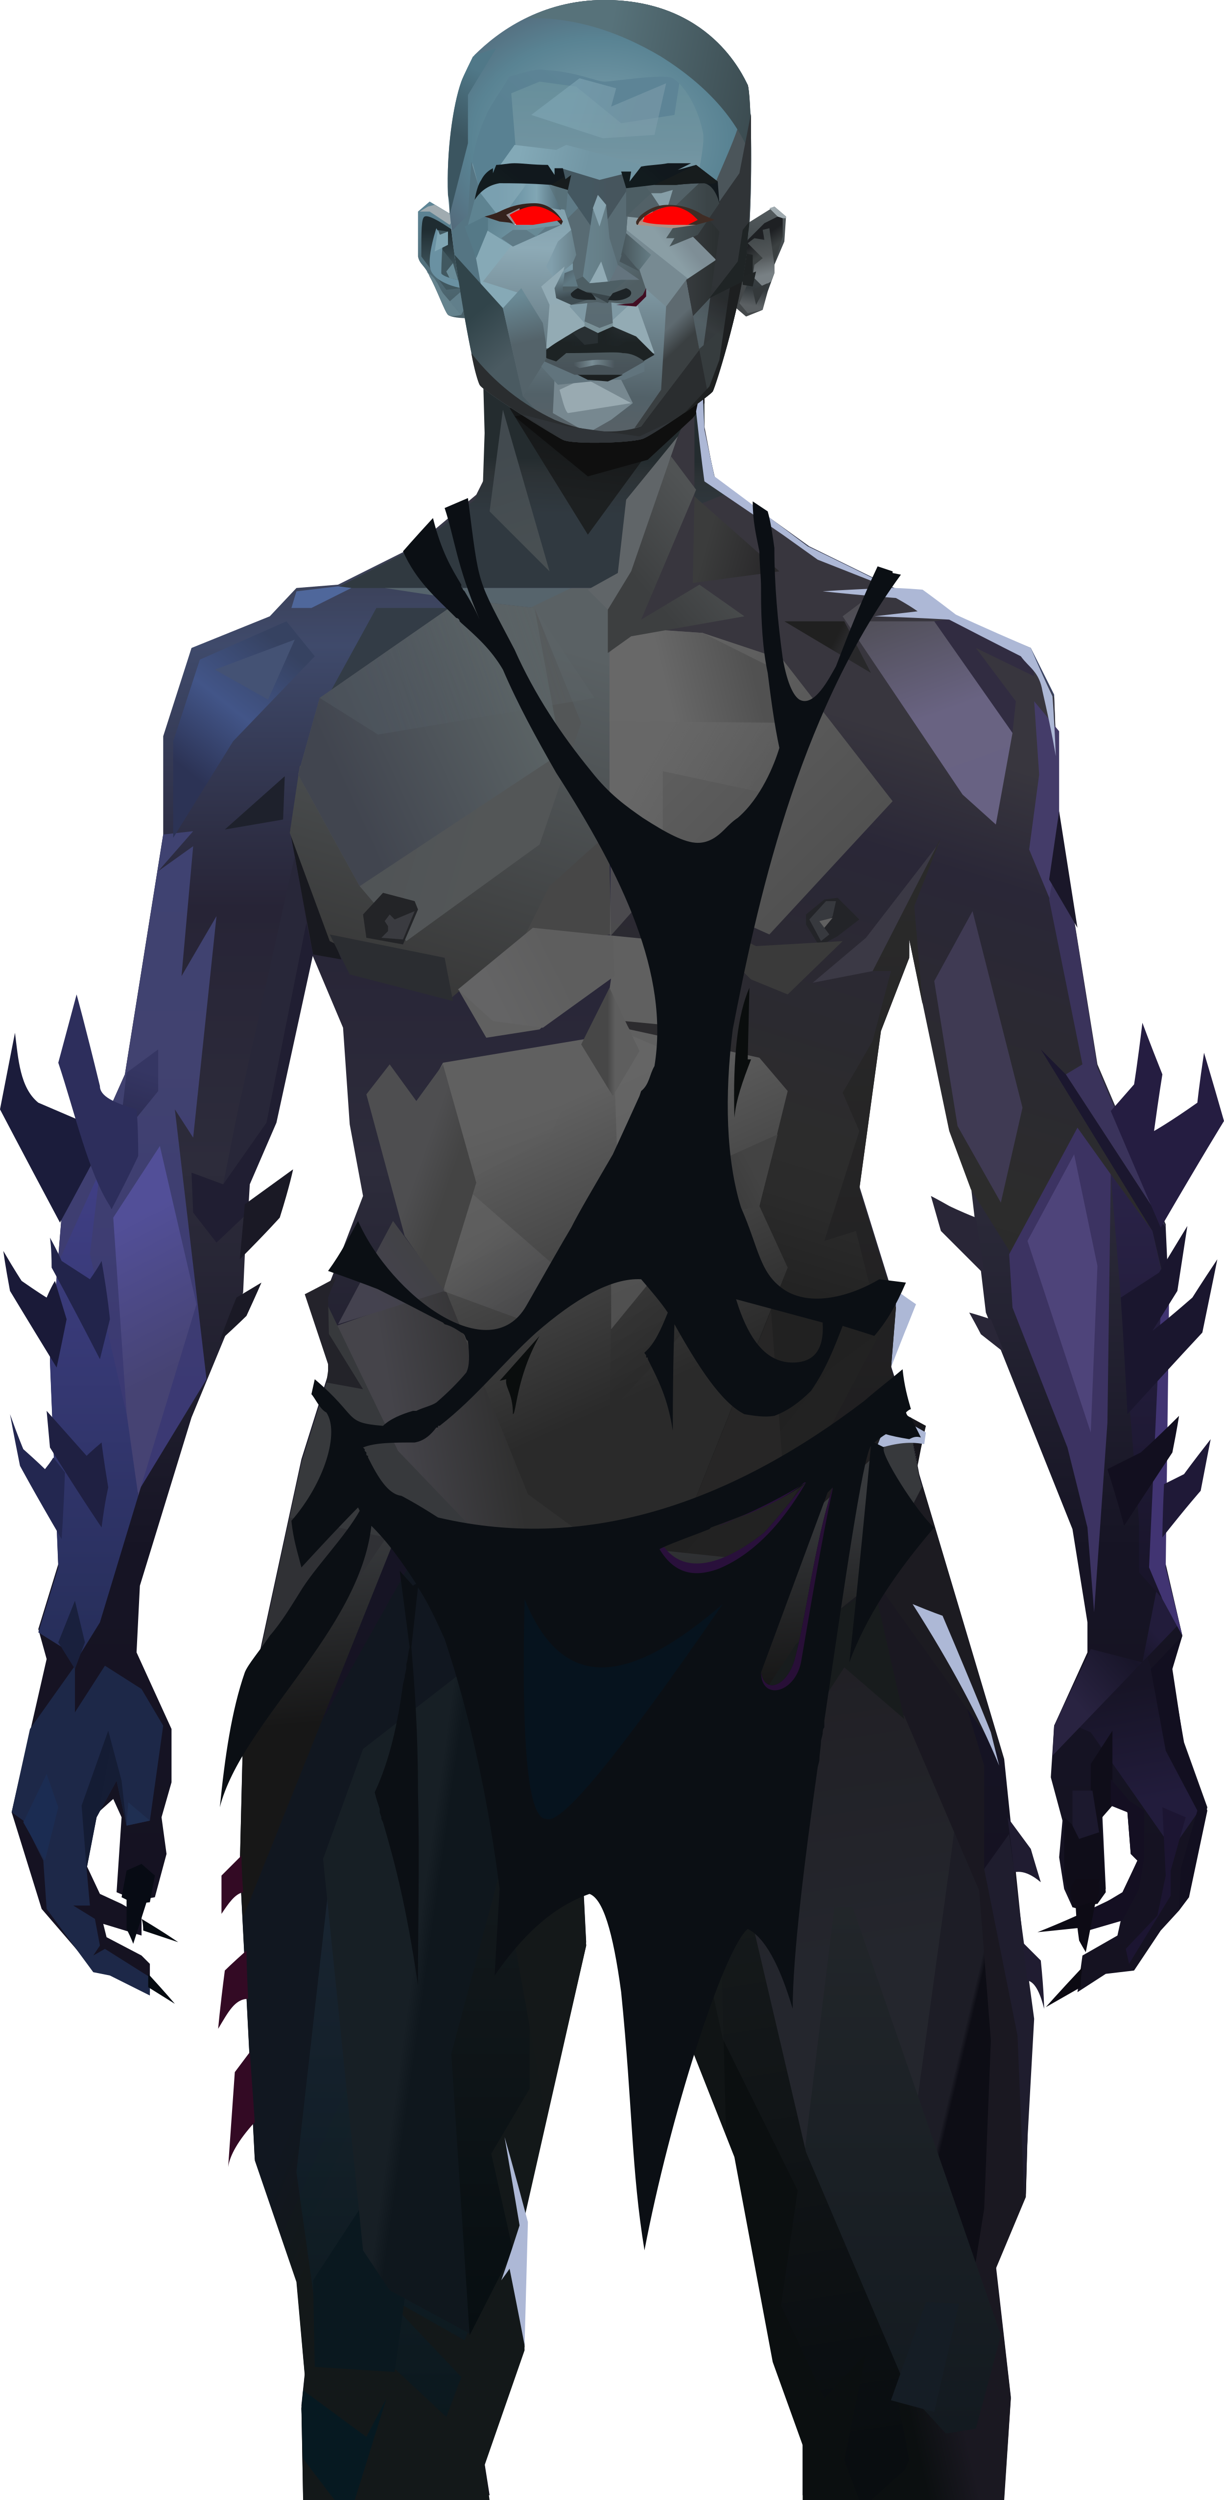 <?xml version="1.0" encoding="UTF-8" standalone="no"?>
<svg
   width="735"
   height="1501"
   viewBox="0 0 735 1501"
   version="1.1"
   id="svg784"
   sodipodi:docname="cb-layer-0203.svg"
   xmlns:inkscape="http://www.inkscape.org/namespaces/inkscape"
   xmlns:sodipodi="http://sodipodi.sourceforge.net/DTD/sodipodi-0.dtd"
   xmlns="http://www.w3.org/2000/svg"
   xmlns:svg="http://www.w3.org/2000/svg">
  <sodipodi:namedview
     id="namedview786"
     pagecolor="#ffffff"
     bordercolor="#666666"
     borderopacity="1.0"
     inkscape:pageshadow="2"
     inkscape:pageopacity="0.0"
     inkscape:pagecheckerboard="0" />
  <defs
     id="defs471">
    <linearGradient
       x1="480.081"
       y1="57.61"
       x2="480.081"
       y2="960.162"
       id="id-38130"
       gradientTransform="scale(0.748,1.337)"
       gradientUnits="userSpaceOnUse">
      <stop
         stop-color="#37353F"
         offset="0%"
         id="stop2" />
      <stop
         stop-color="#3F4A6B"
         offset="8%"
         id="stop4" />
      <stop
         stop-color="#272436"
         offset="21%"
         id="stop6" />
      <stop
         stop-color="#2D2C3B"
         offset="34%"
         id="stop8" />
      <stop
         stop-color="#161424"
         offset="53%"
         id="stop10" />
      <stop
         stop-color="#130F1E"
         offset="100%"
         id="stop12" />
    </linearGradient>
    <linearGradient
       x1="146.546"
       y1="121.894"
       x2="146.546"
       y2="310.597"
       id="id-38131"
       gradientTransform="scale(0.498,2.007)"
       gradientUnits="userSpaceOnUse">
      <stop
         stop-color="#3E4271"
         offset="0%"
         id="stop15" />
      <stop
         stop-color="#414270"
         offset="47%"
         id="stop17" />
      <stop
         stop-color="#3B3973"
         offset="100%"
         id="stop19" />
    </linearGradient>
    <linearGradient
       x1="831.489"
       y1="607.829"
       x2="794.217"
       y2="630.193"
       id="id-38132"
       gradientTransform="scale(0.617,1.621)"
       gradientUnits="userSpaceOnUse">
      <stop
         stop-color="#1A1821"
         offset="0%"
         id="stop22" />
      <stop
         stop-color="#0B0F10"
         offset="100%"
         id="stop24" />
    </linearGradient>
    <linearGradient
       x1="383.742"
       y1="548.404"
       x2="418.355"
       y2="589.94"
       id="id-38133"
       gradientTransform="scale(0.601,1.664)"
       gradientUnits="userSpaceOnUse">
      <stop
         stop-color="#111720"
         offset="0%"
         id="stop27" />
      <stop
         stop-color="#131819"
         offset="100%"
         id="stop29" />
    </linearGradient>
    <linearGradient
       x1="796.346"
       y1="152.777"
       x2="762.305"
       y2="395.927"
       id="id-38134"
       gradientTransform="scale(0.674,1.483)"
       gradientUnits="userSpaceOnUse">
      <stop
         stop-color="#38363E"
         offset="0%"
         id="stop32" />
      <stop
         stop-color="#2A2737"
         offset="20%"
         id="stop34" />
      <stop
         stop-color="#2C2C2C"
         offset="71%"
         id="stop36" />
      <stop
         stop-color="#2B2B2B"
         offset="81%"
         id="stop38" />
      <stop
         stop-color="#212121"
         offset="100%"
         id="stop40" />
    </linearGradient>
    <linearGradient
       x1="93.995"
       y1="488.529"
       x2="99.202"
       y2="491.37"
       id="id-38135"
       gradientTransform="scale(0.57,1.753)"
       gradientUnits="userSpaceOnUse">
      <stop
         stop-color="#141C34"
         offset="0%"
         id="stop43" />
      <stop
         stop-color="#151D35"
         offset="100%"
         id="stop45" />
    </linearGradient>
    <linearGradient
       x1="452.693"
       y1="337.649"
       x2="489.983"
       y2="478.203"
       id="id-38136"
       gradientTransform="scale(0.767,1.304)"
       gradientUnits="userSpaceOnUse">
      <stop
         stop-color="#606060"
         offset="0%"
         id="stop48" />
      <stop
         stop-color="#2A2A2A"
         offset="100%"
         id="stop50" />
    </linearGradient>
    <linearGradient
       x1="234.209"
       y1="81.551"
       x2="232.447"
       y2="125.582"
       id="id-38137"
       gradientTransform="scale(1.334,0.749)"
       gradientUnits="userSpaceOnUse">
      <stop
         stop-color="#242C2F"
         offset="0%"
         id="stop53" />
      <stop
         stop-color="#2C3235"
         offset="27%"
         id="stop55" />
      <stop
         stop-color="#303940"
         offset="100%"
         id="stop57" />
    </linearGradient>
    <linearGradient
       x1="186.184"
       y1="132.773"
       x2="146.239"
       y2="209.51"
       id="id-38138"
       gradientTransform="scale(0.809,1.237)"
       gradientUnits="userSpaceOnUse">
      <stop
         stop-color="#364261"
         offset="0%"
         id="stop60" />
      <stop
         stop-color="#425588"
         offset="51%"
         id="stop62" />
      <stop
         stop-color="#2C3355"
         offset="100%"
         id="stop64" />
    </linearGradient>
    <linearGradient
       x1="304.684"
       y1="49.517"
       x2="295.839"
       y2="102.591"
       id="id-38139"
       gradientTransform="scale(1.17,0.855)"
       gradientUnits="userSpaceOnUse">
      <stop
         stop-color="#151718"
         offset="0%"
         id="stop67" />
      <stop
         stop-color="#1D2021"
         offset="100%"
         id="stop69" />
    </linearGradient>
    <linearGradient
       x1="498.877"
       y1="32.495"
       x2="503.605"
       y2="72.088"
       id="id-38140"
       gradientTransform="scale(0.609,1.641)"
       gradientUnits="userSpaceOnUse">
      <stop
         stop-color="#424A4F"
         offset="0%"
         id="stop72" />
      <stop
         stop-color="#484F52"
         offset="100%"
         id="stop74" />
    </linearGradient>
    <linearGradient
       x1="453.72"
       y1="129.24"
       x2="415.24"
       y2="118.32"
       id="id-38141"
       gradientUnits="userSpaceOnUse">
      <stop
         stop-color="#29282A"
         offset="0%"
         id="stop77" />
      <stop
         stop-color="#3B3C3C"
         offset="100%"
         id="stop79" />
    </linearGradient>
    <linearGradient
       x1="344.032"
       y1="146.506"
       x2="298.3"
       y2="340.322"
       id="id-38142"
       gradientTransform="scale(0.882,1.134)"
       gradientUnits="userSpaceOnUse">
      <stop
         stop-color="#5A6164"
         offset="0%"
         id="stop82" />
      <stop
         stop-color="#383838"
         offset="100%"
         id="stop84" />
    </linearGradient>
    <linearGradient
       x1="384.758"
       y1="224.398"
       x2="380.743"
       y2="223.194"
       id="id-38143"
       gradientTransform="scale(1.295,0.772)"
       gradientUnits="userSpaceOnUse">
      <stop
         stop-color="#28282A"
         offset="0%"
         id="stop87" />
      <stop
         stop-color="#202020"
         offset="100%"
         id="stop89" />
    </linearGradient>
    <linearGradient
       x1="239.282"
       y1="226.294"
       x2="315.821"
       y2="252.43"
       id="id-38144"
       gradientTransform="scale(0.911,1.098)"
       gradientUnits="userSpaceOnUse">
      <stop
         stop-color="#4F5356"
         offset="0%"
         id="stop92" />
      <stop
         stop-color="#535657"
         offset="100%"
         id="stop94" />
    </linearGradient>
    <linearGradient
       x1="222.32"
       y1="276.759"
       x2="331.122"
       y2="222.358"
       id="id-38145"
       gradientTransform="scale(0.958,1.043)"
       gradientUnits="userSpaceOnUse">
      <stop
         stop-color="#41454F"
         offset="0%"
         id="stop97" />
      <stop
         stop-color="#5A6264"
         offset="100%"
         id="stop99" />
    </linearGradient>
    <linearGradient
       x1="149.273"
       y1="273.118"
       x2="227.886"
       y2="260.401"
       id="id-38146"
       gradientTransform="scale(1.427,0.701)"
       gradientUnits="userSpaceOnUse">
      <stop
         stop-color="#545E68"
         offset="0%"
         id="stop102" />
      <stop
         stop-color="#586269"
         offset="53%"
         stop-opacity="0.520"
         id="stop104" />
      <stop
         stop-color="#5C6366"
         offset="100%"
         id="stop106" />
    </linearGradient>
    <linearGradient
       x1="404.652"
       y1="197.856"
       x2="505.736"
       y2="309.581"
       id="id-38147"
       gradientTransform="scale(0.959,1.043)"
       gradientUnits="userSpaceOnUse">
      <stop
         stop-color="#616161"
         offset="0%"
         id="stop109" />
      <stop
         stop-color="#505050"
         offset="100%"
         id="stop111" />
    </linearGradient>
    <linearGradient
       x1="401.762"
       y1="218.143"
       x2="473.564"
       y2="262.022"
       id="id-38148"
       gradientTransform="scale(0.978,1.023)"
       gradientUnits="userSpaceOnUse">
      <stop
         stop-color="#676767"
         offset="0%"
         id="stop114" />
      <stop
         stop-color="#656565"
         offset="100%"
         stop-opacity="0"
         id="stop116" />
    </linearGradient>
    <linearGradient
       x1="278.246"
       y1="274.447"
       x2="316.769"
       y2="269.631"
       id="id-38149"
       gradientTransform="scale(1.408,0.71)"
       gradientUnits="userSpaceOnUse">
      <stop
         stop-color="#686868"
         offset="0%"
         id="stop119" />
      <stop
         stop-color="#515151"
         offset="100%"
         id="stop121" />
    </linearGradient>
    <linearGradient
       x1="500.278"
       y1="76.576"
       x2="462.899"
       y2="122.808"
       id="id-38150"
       gradientTransform="scale(0.834,1.2)"
       gradientUnits="userSpaceOnUse">
      <stop
         stop-color="#505354"
         offset="0%"
         id="stop124" />
      <stop
         stop-color="#3D3F40"
         offset="100%"
         id="stop126" />
    </linearGradient>
    <linearGradient
       x1="670.548"
       y1="237.322"
       x2="639.147"
       y2="116.55"
       id="id-38151"
       gradientTransform="scale(0.845,1.184)"
       gradientUnits="userSpaceOnUse">
      <stop
         stop-color="#686283"
         offset="0%"
         id="stop129" />
      <stop
         stop-color="#696382"
         offset="46%"
         id="stop131" />
      <stop
         stop-color="#4D4C52"
         offset="100%"
         id="stop133" />
    </linearGradient>
    <linearGradient
       x1="857.421"
       y1="629.801"
       x2="863.791"
       y2="686.217"
       id="id-38152"
       gradientTransform="scale(0.791,1.264)"
       gradientUnits="userSpaceOnUse">
      <stop
         stop-color="#171426"
         offset="0%"
         id="stop136" />
      <stop
         stop-color="#221C3C"
         offset="100%"
         id="stop138" />
    </linearGradient>
    <linearGradient
       x1="753.359"
       y1="699.303"
       x2="792.718"
       y2="650.323"
       id="id-38153"
       gradientTransform="scale(0.857,1.166)"
       gradientUnits="userSpaceOnUse">
      <stop
         stop-color="#292341"
         offset="0%"
         id="stop141" />
      <stop
         stop-color="#181529"
         offset="67%"
         id="stop143" />
      <stop
         stop-color="#221C3B"
         offset="100%"
         id="stop145" />
    </linearGradient>
    <linearGradient
       x1="1887.893"
       y1="175.943"
       x2="1887.893"
       y2="268.035"
       id="id-38154"
       gradientTransform="scale(0.358,2.791)"
       gradientUnits="userSpaceOnUse">
      <stop
         stop-color="#2A2348"
         offset="0%"
         id="stop148" />
      <stop
         stop-color="#181429"
         offset="100%"
         id="stop150" />
    </linearGradient>
    <linearGradient
       x1="297.769"
       y1="657.826"
       x2="231.202"
       y2="668.921"
       id="id-38155"
       gradientTransform="scale(1.01,0.991)"
       gradientUnits="userSpaceOnUse">
      <stop
         stop-color="#303030"
         offset="0%"
         id="stop153" />
      <stop
         stop-color="#45444A"
         offset="100%"
         id="stop155" />
    </linearGradient>
    <linearGradient
       x1="525.762"
       y1="384.91"
       x2="546.726"
       y2="432.307"
       id="id-38156"
       gradientTransform="scale(0.735,1.36)"
       gradientUnits="userSpaceOnUse">
      <stop
         stop-color="#393939"
         offset="0%"
         id="stop158" />
      <stop
         stop-color="#2A2A2A"
         offset="100%"
         id="stop160" />
    </linearGradient>
    <linearGradient
       x1="228.384"
       y1="472.879"
       x2="263.681"
       y2="461.614"
       id="id-38157"
       gradientTransform="scale(1.252,0.799)"
       gradientUnits="userSpaceOnUse">
      <stop
         stop-color="#646465"
         offset="0%"
         id="stop163" />
      <stop
         stop-color="#5E5E5E"
         offset="100%"
         id="stop165" />
    </linearGradient>
    <linearGradient
       x1="298.468"
       y1="499.195"
       x2="323.965"
       y2="539.565"
       id="id-38158"
       gradientTransform="scale(0.932,1.073)"
       gradientUnits="userSpaceOnUse">
      <stop
         stop-color="#616161"
         offset="0%"
         id="stop168" />
      <stop
         stop-color="#4B4B4D"
         offset="100%"
         id="stop170" />
    </linearGradient>
    <linearGradient
       x1="344.067"
       y1="588.363"
       x2="387.621"
       y2="571.187"
       id="id-38159"
       gradientTransform="scale(1.157,0.864)"
       gradientUnits="userSpaceOnUse">
      <stop
         stop-color="#323232"
         offset="0%"
         id="stop173" />
      <stop
         stop-color="#434343"
         offset="100%"
         id="stop175" />
    </linearGradient>
    <linearGradient
       x1="239.462"
       y1="570.098"
       x2="247.463"
       y2="585.528"
       id="id-38160"
       gradientTransform="scale(1.242,0.805)"
       gradientUnits="userSpaceOnUse">
      <stop
         stop-color="#606060"
         offset="0%"
         id="stop178" />
      <stop
         stop-color="#5D5D5D"
         offset="100%"
         id="stop180" />
    </linearGradient>
    <linearGradient
       x1="343.654"
       y1="348.176"
       x2="364.497"
       y2="363.335"
       id="id-38161"
       gradientTransform="scale(0.697,1.435)"
       gradientUnits="userSpaceOnUse">
      <stop
         stop-color="#4E4E50"
         offset="0%"
         id="stop183" />
      <stop
         stop-color="#444444"
         offset="100%"
         id="stop185" />
    </linearGradient>
    <linearGradient
       x1="110.119"
       y1="297.567"
       x2="104.944"
       y2="332.07"
       id="id-38162"
       gradientTransform="scale(0.696,1.438)"
       gradientUnits="userSpaceOnUse">
      <stop
         stop-color="#353663"
         offset="0%"
         id="stop188" />
      <stop
         stop-color="#28284C"
         offset="100%"
         id="stop190" />
    </linearGradient>
    <linearGradient
       x1="171.124"
       y1="249.733"
       x2="177.272"
       y2="299.943"
       id="id-38163"
       gradientTransform="scale(0.488,2.049)"
       gradientUnits="userSpaceOnUse">
      <stop
         stop-color="#524F98"
         offset="0%"
         id="stop193" />
      <stop
         stop-color="#464373"
         offset="100%"
         id="stop195" />
    </linearGradient>
    <linearGradient
       x1="101.478"
       y1="221.663"
       x2="101.478"
       y2="354.026"
       id="id-38164"
       gradientTransform="scale(0.453,2.206)"
       gradientUnits="userSpaceOnUse">
      <stop
         stop-color="#403F85"
         offset="0%"
         id="stop198" />
      <stop
         stop-color="#262E59"
         offset="100%"
         id="stop200" />
    </linearGradient>
    <linearGradient
       x1="487.531"
       y1="301.958"
       x2="493.732"
       y2="301.958"
       id="id-38165"
       gradientTransform="scale(0.734,1.363)"
       gradientUnits="userSpaceOnUse">
      <stop
         stop-color="#474747"
         offset="0%"
         id="stop203" />
      <stop
         stop-color="#5E5E5E"
         offset="100%"
         id="stop205" />
    </linearGradient>
    <linearGradient
       x1="213.701"
       y1="573.919"
       x2="241.417"
       y2="553.761"
       id="id-38166"
       gradientTransform="scale(1.016,0.984)"
       gradientUnits="userSpaceOnUse">
      <stop
         stop-color="#44424F"
         offset="0%"
         id="stop208" />
      <stop
         stop-color="#424246"
         offset="100%"
         id="stop210" />
    </linearGradient>
    <linearGradient
       x1="387.869"
       y1="531.979"
       x2="387.869"
       y2="720.765"
       id="id-38167"
       gradientTransform="scale(0.583,1.716)"
       gradientUnits="userSpaceOnUse">
      <stop
         stop-color="#1C2936"
         offset="0%"
         id="stop213" />
      <stop
         stop-color="#09181F"
         offset="100%"
         id="stop215" />
    </linearGradient>
    <linearGradient
       x1="450.607"
       y1="519.648"
       x2="463.243"
       y2="525.966"
       id="id-38168"
       gradientTransform="scale(0.532,1.88)"
       gradientUnits="userSpaceOnUse">
      <stop
         stop-color="#171F25"
         offset="0%"
         id="stop218" />
      <stop
         stop-color="#0F171D"
         offset="100%"
         id="stop220" />
    </linearGradient>
    <linearGradient
       x1="707.964"
       y1="366.703"
       x2="707.964"
       y2="482.44"
       id="id-38169"
       gradientTransform="scale(0.406,2.462)"
       gradientUnits="userSpaceOnUse">
      <stop
         stop-color="#13191C"
         offset="0%"
         id="stop223" />
      <stop
         stop-color="#070E11"
         offset="100%"
         id="stop225" />
    </linearGradient>
    <linearGradient
       x1="803.455"
       y1="487.181"
       x2="810.037"
       y2="596.89"
       id="id-38170"
       gradientTransform="scale(0.62,1.613)"
       gradientUnits="userSpaceOnUse">
      <stop
         stop-color="#212025"
         offset="0%"
         id="stop228" />
      <stop
         stop-color="#24262D"
         offset="100%"
         id="stop230" />
    </linearGradient>
    <linearGradient
       x1="1417.57"
       y1="412.163"
       x2="1419.774"
       y2="415.469"
       id="id-38171"
       gradientTransform="scale(0.399,2.505)"
       gradientUnits="userSpaceOnUse">
      <stop
         stop-color="#1D1D26"
         offset="0%"
         id="stop233" />
      <stop
         stop-color="#0D0D15"
         offset="100%"
         id="stop235" />
    </linearGradient>
    <linearGradient
       x1="857.809"
       y1="578.477"
       x2="857.809"
       y2="774.824"
       id="id-38172"
       gradientTransform="scale(0.621,1.609)"
       gradientUnits="userSpaceOnUse">
      <stop
         stop-color="#22262A"
         offset="0%"
         id="stop238" />
      <stop
         stop-color="#131A20"
         offset="100%"
         id="stop240" />
    </linearGradient>
    <linearGradient
       x1="920.834"
       y1="430.45"
       x2="929.173"
       y2="641.708"
       id="id-38173"
       gradientTransform="scale(0.507,1.971)"
       gradientUnits="userSpaceOnUse">
      <stop
         stop-color="#181C1D"
         offset="0%"
         id="stop243" />
      <stop
         stop-color="#090D10"
         offset="100%"
         id="stop245" />
    </linearGradient>
    <linearGradient
       x1="1005.845"
       y1="144.666"
       x2="1005.845"
       y2="360.238"
       id="id-38174"
       gradientTransform="scale(0.501,1.998)"
       gradientUnits="userSpaceOnUse">
      <stop
         stop-color="#2B2B2B"
         offset="0%"
         id="stop248" />
      <stop
         stop-color="#1D1C1E"
         offset="100%"
         id="stop250" />
    </linearGradient>
    <linearGradient
       x1="259.347"
       y1="782.243"
       x2="271.727"
       y2="901.914"
       id="id-38175"
       gradientTransform="scale(1.112,0.899)"
       gradientUnits="userSpaceOnUse">
      <stop
         stop-color="#37393C"
         offset="0%"
         id="stop253" />
      <stop
         stop-color="#171717"
         offset="100%"
         id="stop255" />
    </linearGradient>
    <linearGradient
       x1="301.206"
       y1="4.318"
       x2="298.492"
       y2="43.218"
       id="id-38176"
       gradientTransform="scale(0.685,1.459)"
       gradientUnits="userSpaceOnUse">
      <stop
         stop-color="#51585B"
         offset="0%"
         id="stop258" />
      <stop
         stop-color="#343A3D"
         offset="82%"
         id="stop260" />
      <stop
         stop-color="#5B6063"
         offset="100%"
         id="stop262" />
    </linearGradient>
    <linearGradient
       x1="249.807"
       y1="24.987"
       x2="246.379"
       y2="17.845"
       id="id-38177"
       gradientTransform="scale(0.84,1.19)"
       gradientUnits="userSpaceOnUse">
      <stop
         stop-color="#3B4041"
         offset="0%"
         id="stop265" />
      <stop
         stop-color="#1E2023"
         offset="100%"
         id="stop267" />
    </linearGradient>
    <linearGradient
       x1="304.678"
       y1="13.894"
       x2="306.335"
       y2="29.986"
       id="id-38178"
       gradientTransform="scale(0.676,1.479)"
       gradientUnits="userSpaceOnUse">
      <stop
         stop-color="#42484A"
         offset="0%"
         id="stop270" />
      <stop
         stop-color="#53585A"
         offset="52%"
         id="stop272" />
      <stop
         stop-color="#788084"
         offset="100%"
         id="stop274" />
    </linearGradient>
    <linearGradient
       x1="22.528"
       y1="0"
       x2="24.33"
       y2="39.649"
       id="id-38179"
       gradientTransform="scale(0.644,1.554)"
       gradientUnits="userSpaceOnUse">
      <stop
         stop-color="#5E8697"
         offset="0%"
         id="stop277" />
      <stop
         stop-color="#4A616A"
         offset="100%"
         id="stop279" />
    </linearGradient>
    <linearGradient
       x1="14.437"
       y1="30.919"
       x2="14.437"
       y2="12.356"
       id="id-38180"
       gradientTransform="scale(0.737,1.357)"
       gradientUnits="userSpaceOnUse">
      <stop
         stop-color="#415860"
         offset="0%"
         id="stop282" />
      <stop
         stop-color="#1F2C31"
         offset="100%"
         id="stop284" />
    </linearGradient>
    <linearGradient
       x1="109.803"
       y1="4.4"
       x2="105.403"
       y2="211.179"
       id="id-38181"
       gradientTransform="scale(0.828,1.208)"
       gradientUnits="userSpaceOnUse">
      <stop
         stop-color="#11191B"
         offset="0%"
         id="stop287" />
      <stop
         stop-color="#638D99"
         offset="11%"
         id="stop289" />
      <stop
         stop-color="#7093A0"
         offset="33%"
         id="stop291" />
      <stop
         stop-color="#8DAAB6"
         offset="58%"
         id="stop293" />
      <stop
         stop-color="#526168"
         offset="93%"
         id="stop295" />
      <stop
         stop-color="#576167"
         offset="100%"
         id="stop297" />
    </linearGradient>
    <linearGradient
       x1="72.355"
       y1="81.438"
       x2="40.303"
       y2="103.474"
       id="id-38182"
       gradientTransform="scale(1.268,0.789)"
       gradientUnits="userSpaceOnUse">
      <stop
         stop-color="#5D8496"
         offset="0%"
         id="stop300" />
      <stop
         stop-color="#598192"
         offset="100%"
         id="stop302" />
    </linearGradient>
    <linearGradient
       x1="21.763"
       y1="188.144"
       x2="44.383"
       y2="189.619"
       id="id-38183"
       gradientTransform="scale(1.891,0.529)"
       gradientUnits="userSpaceOnUse">
      <stop
         stop-color="#83A9B7"
         offset="0%"
         id="stop305" />
      <stop
         stop-color="#7296A4"
         offset="100%"
         id="stop307" />
    </linearGradient>
    <linearGradient
       x1="74.373"
       y1="99.66"
       x2="47.913"
       y2="95.88"
       id="id-38184"
       gradientTransform="scale(1.5,0.667)"
       gradientUnits="userSpaceOnUse">
      <stop
         stop-color="#809FAC"
         offset="0%"
         id="stop310" />
      <stop
         stop-color="#81A9B8"
         offset="100%"
         id="stop312" />
    </linearGradient>
    <radialGradient
       cx="81.113"
       cy="95.037"
       r="104.702"
       id="id-38185"
       fx="81.113"
       fy="95.037"
       gradientTransform="scale(1.126,0.888)"
       gradientUnits="userSpaceOnUse">
      <stop
         stop-color="#83A5B2"
         offset="0%"
         id="stop315" />
      <stop
         stop-color="#598393"
         offset="66%"
         id="stop317" />
      <stop
         stop-color="#536677"
         offset="100%"
         id="stop319" />
    </radialGradient>
    <linearGradient
       x1="120.213"
       y1="179.528"
       x2="111.254"
       y2="184.243"
       id="id-38186"
       gradientTransform="scale(1.209,0.827)"
       gradientUnits="userSpaceOnUse">
      <stop
         stop-color="#7E8E96"
         offset="0%"
         id="stop322" />
      <stop
         stop-color="#8A9EA5"
         offset="100%"
         id="stop324" />
    </linearGradient>
    <linearGradient
       x1="78.646"
       y1="42.807"
       x2="184.537"
       y2="56.325"
       id="id-38187"
       gradientTransform="scale(1.198,0.834)"
       gradientUnits="userSpaceOnUse">
      <stop
         stop-color="#57727A"
         offset="0%"
         id="stop327" />
      <stop
         stop-color="#323E42"
         offset="100%"
         id="stop329" />
    </linearGradient>
    <linearGradient
       x1="183.067"
       y1="129.059"
       x2="206.111"
       y2="129.059"
       id="id-38188"
       gradientTransform="scale(0.781,1.28)"
       gradientUnits="userSpaceOnUse">
      <stop
         stop-color="#373B3E"
         offset="0%"
         id="stop332" />
      <stop
         stop-color="#2B3031"
         offset="100%"
         id="stop334" />
    </linearGradient>
    <linearGradient
       x1="260.712"
       y1="131.679"
       x2="265.181"
       y2="95.931"
       id="id-38189"
       gradientTransform="scale(0.573,1.746)"
       gradientUnits="userSpaceOnUse">
      <stop
         stop-color="#1E2020"
         offset="0%"
         id="stop337" />
      <stop
         stop-color="#303437"
         offset="100%"
         id="stop339" />
    </linearGradient>
    <linearGradient
       x1="38.149"
       y1="175.977"
       x2="17.641"
       y2="168.123"
       id="id-38190"
       gradientTransform="scale(1.283,0.779)"
       gradientUnits="userSpaceOnUse">
      <stop
         stop-color="#7296A4"
         offset="0%"
         id="stop342" />
      <stop
         stop-color="#5E8391"
         offset="100%"
         id="stop344" />
    </linearGradient>
    <linearGradient
       x1="46.848"
       y1="165.498"
       x2="33.258"
       y2="138.316"
       id="id-38191"
       gradientTransform="scale(0.765,1.307)"
       gradientUnits="userSpaceOnUse">
      <stop
         stop-color="#4A5A61"
         offset="0%"
         id="stop347" />
      <stop
         stop-color="#31444A"
         offset="100%"
         id="stop349" />
    </linearGradient>
    <linearGradient
       x1="70.473"
       y1="114.013"
       x2="72.149"
       y2="132.445"
       id="id-38192"
       gradientTransform="scale(0.645,1.552)"
       gradientUnits="userSpaceOnUse">
      <stop
         stop-color="#6A8A96"
         offset="0%"
         id="stop352" />
      <stop
         stop-color="#54636A"
         offset="100%"
         id="stop354" />
    </linearGradient>
    <linearGradient
       x1="198.65"
       y1="130.653"
       x2="202.774"
       y2="140.668"
       id="id-38193"
       gradientTransform="scale(0.662,1.511)"
       gradientUnits="userSpaceOnUse">
      <stop
         stop-color="#5E6A70"
         offset="0%"
         id="stop357" />
      <stop
         stop-color="#3A3F41"
         offset="100%"
         id="stop359" />
    </linearGradient>
    <linearGradient
       x1="257.726"
       y1="111.818"
       x2="253.678"
       y2="125.985"
       id="id-38194"
       gradientTransform="scale(0.632,1.581)"
       gradientUnits="userSpaceOnUse">
      <stop
         stop-color="#242729"
         offset="0%"
         id="stop362" />
      <stop
         stop-color="#3F4548"
         offset="100%"
         id="stop364" />
    </linearGradient>
    <linearGradient
       x1="263.834"
       y1="149.909"
       x2="269.492"
       y2="121.619"
       id="id-38195"
       gradientTransform="scale(0.604,1.654)"
       gradientUnits="userSpaceOnUse">
      <stop
         stop-color="#1E2020"
         offset="0%"
         id="stop367" />
      <stop
         stop-color="#1D1F20"
         offset="100%"
         id="stop369" />
    </linearGradient>
    <linearGradient
       x1="28.871"
       y1="22.138"
       x2="25.092"
       y2="45.895"
       id="id-38196"
       gradientTransform="scale(0.54,1.852)"
       gradientUnits="userSpaceOnUse">
      <stop
         stop-color="#507888"
         offset="0%"
         id="stop372" />
      <stop
         stop-color="#3B5560"
         offset="100%"
         id="stop374" />
    </linearGradient>
    <linearGradient
       x1="90.5"
       y1="180"
       x2="90.5"
       y2="197"
       id="id-38197"
       gradientUnits="userSpaceOnUse">
      <stop
         stop-color="#5B6C74"
         offset="0%"
         id="stop377" />
      <stop
         stop-color="#5A6B72"
         offset="100%"
         id="stop379" />
    </linearGradient>
    <linearGradient
       x1="61.156"
       y1="157.165"
       x2="120.048"
       y2="157.165"
       id="id-38198"
       gradientTransform="scale(1.016,0.984)"
       gradientUnits="userSpaceOnUse">
      <stop
         stop-color="#819FAC"
         offset="0%"
         id="stop382" />
      <stop
         stop-color="#657D86"
         offset="28%"
         id="stop384" />
      <stop
         stop-color="#445257"
         offset="67%"
         id="stop386" />
      <stop
         stop-color="#667D85"
         offset="100%"
         id="stop388" />
    </linearGradient>
    <linearGradient
       x1="120.56"
       y1="150.149"
       x2="113.056"
       y2="134.564"
       id="id-38199"
       gradientTransform="scale(0.849,1.178)"
       gradientUnits="userSpaceOnUse">
      <stop
         stop-color="#505E63"
         offset="0%"
         id="stop391" />
      <stop
         stop-color="#586B73"
         offset="100%"
         id="stop393" />
    </linearGradient>
    <linearGradient
       x1="89.345"
       y1="128.256"
       x2="78.359"
       y2="128.256"
       id="id-38200"
       gradientTransform="scale(1.082,0.924)"
       gradientUnits="userSpaceOnUse">
      <stop
         stop-color="#46555D"
         offset="0%"
         id="stop396" />
      <stop
         stop-color="#445760"
         offset="100%"
         id="stop398" />
    </linearGradient>
    <linearGradient
       x1="152.595"
       y1="97.926"
       x2="121.178"
       y2="97.926"
       id="id-38201"
       gradientTransform="scale(0.668,1.496)"
       gradientUnits="userSpaceOnUse">
      <stop
         stop-color="#60757F"
         offset="0%"
         id="stop401" />
      <stop
         stop-color="#667F88"
         offset="48%"
         id="stop403" />
      <stop
         stop-color="#68838E"
         offset="100%"
         id="stop405" />
    </linearGradient>
    <linearGradient
       x1="75.837"
       y1="154.905"
       x2="78.714"
       y2="170.492"
       id="id-38202"
       gradientTransform="scale(0.959,1.043)"
       gradientUnits="userSpaceOnUse">
      <stop
         stop-color="#7B9AA7"
         offset="0%"
         id="stop408" />
      <stop
         stop-color="#3F4D53"
         offset="100%"
         id="stop410" />
    </linearGradient>
    <linearGradient
       x1="73.017"
       y1="153.687"
       x2="77.476"
       y2="159.948"
       id="id-38203"
       gradientTransform="scale(0.949,1.054)"
       gradientUnits="userSpaceOnUse">
      <stop
         stop-color="#50616A"
         offset="0%"
         id="stop413" />
      <stop
         stop-color="#607983"
         offset="100%"
         id="stop415" />
    </linearGradient>
    <linearGradient
       x1="20.733"
       y1="170.229"
       x2="45.089"
       y2="170.229"
       id="id-38204"
       gradientTransform="scale(1.441,0.694)"
       gradientUnits="userSpaceOnUse">
      <stop
         stop-color="#7AA0B0"
         offset="0%"
         id="stop418" />
      <stop
         stop-color="#81A6B4"
         offset="43%"
         id="stop420" />
      <stop
         stop-color="#58717A"
         offset="100%"
         id="stop422" />
    </linearGradient>
    <linearGradient
       x1="32.801"
       y1="143.583"
       x2="56.77"
       y2="143.583"
       id="id-38205"
       gradientTransform="scale(1.198,0.835)"
       gradientUnits="userSpaceOnUse">
      <stop
         stop-color="#6C94A5"
         offset="0%"
         id="stop425" />
      <stop
         stop-color="#81A6B4"
         offset="48%"
         id="stop427" />
      <stop
         stop-color="#516B77"
         offset="100%"
         id="stop429" />
    </linearGradient>
    <linearGradient
       x1="150.079"
       y1="116.354"
       x2="178.675"
       y2="116.354"
       id="id-38206"
       gradientTransform="scale(0.873,1.146)"
       gradientUnits="userSpaceOnUse">
      <stop
         stop-color="#4A575B"
         offset="0%"
         id="stop432" />
      <stop
         stop-color="#3B4447"
         offset="100%"
         id="stop434" />
    </linearGradient>
    <linearGradient
       x1="27.578"
       y1="171.096"
       x2="21.611"
       y2="173.904"
       id="id-38207"
       gradientTransform="scale(1.595,0.627)"
       gradientUnits="userSpaceOnUse">
      <stop
         stop-color="#11181D"
         offset="0%"
         id="stop437" />
      <stop
         stop-color="#121B1E"
         offset="100%"
         id="stop439" />
    </linearGradient>
    <linearGradient
       x1="85.145"
       y1="169.459"
       x2="78.748"
       y2="172.47"
       id="id-38208"
       gradientTransform="scale(1.568,0.638)"
       gradientUnits="userSpaceOnUse">
      <stop
         stop-color="#11181D"
         offset="0%"
         id="stop442" />
      <stop
         stop-color="#121B1E"
         offset="100%"
         id="stop444" />
    </linearGradient>
    <linearGradient
       x1="41.656"
       y1="446.919"
       x2="41.656"
       y2="467.936"
       id="id-38209"
       gradientTransform="scale(2.113,0.473)"
       gradientUnits="userSpaceOnUse">
      <stop
         stop-color="#4C595E"
         offset="0%"
         id="stop447" />
      <stop
         stop-color="#485359"
         offset="100%"
         id="stop449" />
    </linearGradient>
    <linearGradient
       x1="38.425"
       y1="569.778"
       x2="28.907"
       y2="569.778"
       id="id-38210"
       gradientTransform="scale(2.608,0.383)"
       gradientUnits="userSpaceOnUse">
      <stop
         stop-color="#7A8D95"
         offset="0%"
         stop-opacity="0"
         id="stop452" />
      <stop
         stop-color="#798D95"
         offset="55%"
         id="stop454" />
      <stop
         stop-color="#798B93"
         offset="100%"
         stop-opacity="0"
         id="stop456" />
    </linearGradient>
    <linearGradient
       x1="49.47"
       y1="362.523"
       x2="49.47"
       y2="380.095"
       id="id-38211"
       gradientTransform="scale(1.85,0.541)"
       gradientUnits="userSpaceOnUse">
      <stop
         stop-color="#293033"
         offset="0%"
         id="stop459" />
      <stop
         stop-color="#1D2324"
         offset="100%"
         id="stop461" />
    </linearGradient>
    <linearGradient
       x1="37.951"
       y1="385.316"
       x2="58.605"
       y2="385.316"
       id="id-38212"
       gradientTransform="scale(1.871,0.535)"
       gradientUnits="userSpaceOnUse">
      <stop
         stop-color="#1F262C"
         offset="0%"
         stop-opacity="0"
         id="stop464" />
      <stop
         stop-color="#1D2324"
         offset="58%"
         id="stop466" />
      <stop
         stop-color="#20272B"
         offset="100%"
         stop-opacity="0"
         id="stop468" />
    </linearGradient>
  </defs>
  <g
     id="id-38213">
    <path
       d="m 532,770 c 12,9 18,13 18,13 -10,25 -15,38 -15,38 l 2,-32 c -4,-13 -5,-19 -5,-19 z"
       fill="#adb8d6"
       id="id-38214" />
    <path
       d="m 541,777 c -6,17 -13,31 -21,41 l 24,-20 6,-15 c -6,-4 -9,-6 -9,-6 z"
       fill="#adb8d6"
       id="id-38215" />
    <path
       d="m 551,880 c 3,-16 5,-24 5,-24 l -11,-6 c 4,20 6,30 6,30 z"
       fill="#17161b"
       id="id-38216" />
    <g
       transform="translate(7)"
       id="id-38217">
      <g
         transform="translate(0,214)"
         id="id-38218">
        <polygon
           points="137,906 146,1082 171,1154 176,1211 174,1230 175,1284 287,1284 284,1265 308,1195 306,1124 345,952 343,912 353,879 362,881 371,877 383,904 391,970 434,1079 457,1202 475,1252 475,1284 596,1284 600,1225 591,1146 609,1103 612,997 596,842 545,671 539,640 528,606 531,569 509,498 522,403 539,360 539,348 563,464 576,498 585,574 637,704 646,760 646,778 626,822 624,853 631,879 629,901 632,920 637,931 647,931 657,920 655,877 659,867 670,874 672,899 676,903 667,923 644,934 643,945 666,939 664,948 643,960 640,982 657,971 674,969 690,945 701,933 704,926 707,923 713,892 718,871 704,832 696,786 703,768 693,725 693,521 652,425 629,282 626,203 612,175 567,156 548,141 530,139 479,114 422,73 416,42 415,1 285,0 284,73 279,83 242,114 196,137 171,139 155,156 108,175 91,228 91,287 68,431 30,516 23,602 28,725 16,764 21,782 0,874 18,932 49,968 59,970 83,982 83,965 78,960 57,949 55,941 78,948 78,936 66,929 53,923 45,906 51,875 61,866 66,877 63,922 75,927 86,925 93,899 90,877 96,856 96,824 75,778 77,738 108,637 139,562 142,495 159,458 180,358 199,403 203,461 211,504 188,564 191,608 174,662 139,824 "
           fill="url(#id-38130)"
           id="id-38219"
           style="fill:url(#id-38130)" />
        <polygon
           points="30,516 23,602 72,688 117,614 98,452 109,469 123,336 102,372 109,294 88,309 109,285 91,287 68,431 "
           fill="url(#id-38131)"
           id="polygon477"
           style="fill:url(#id-38131)" />
        <polygon
           points="434,1081 457,1204 475,1254 475,1287 596,1287 600,1226 591,1148 609,1105 612,999 602,904 584,908 584,846 535,683 456,705 382,878 383,906 391,972 "
           fill="url(#id-38132)"
           id="polygon479"
           style="fill:url(#id-38132)" />
        <polygon
           points="171,1156 176,1212 174,1232 175,1286 175,1287 287,1287 284,1266 308,1197 306,1126 345,954 343,923 293,814 263,724 247,711 137,907 146,1083 "
           fill="url(#id-38133)"
           id="polygon481"
           style="fill:url(#id-38133)" />
        <polygon
           points="528,608 531,571 509,500 522,405 539,361 539,350 563,465 576,500 601,540 660,491 688,529 652,427 629,283 626,205 612,177 568,157 548,142 530,141 479,116 422,75 416,44 415,3 360,3 360,715 462,724 545,673 539,641 "
           fill="url(#id-38134)"
           id="polygon483"
           style="fill:url(#id-38134)" />
        <polygon
           points="49,970 21,932 19,903 7,879 0,874 11,824 38,786 38,814 56,786 78,800 91,822 83,879 69,882 63,855 51,877 45,908 47,930 37,930 50,938 53,954 49,960 56,956 83,973 83,984 59,972 "
           fill="#1d2848"
           id="id-38224" />
        <polygon
           points="63,855 51,877 45,908 42,870 58,825 66,855 69,882 "
           fill="url(#id-38135)"
           id="polygon486"
           style="fill:url(#id-38135)" />
        <polygon
           points="70,868 83,879 69,882 "
           fill="#1f2f52"
           id="polygon488" />
        <polygon
           points="167,284 198,362 181,359 "
           fill="#18191f"
           id="id-38227" />
        <polygon
           points="557,292 522,368 481,376 513,349 "
           fill="#3b3945"
           id="id-38228" />
        <polygon
           points="246,448 259,424 355,408 361,366 317,404 285,409 267,378 313,343 394,351 431,378 420,404 368,399 371,404 449,421 466,441 449,510 466,547 406,697 358,717 313,697 260,560 "
           fill="url(#id-38136)"
           id="id-38229"
           style="fill:url(#id-38136)" />
        <polygon
           points="423,76 416,45 416,7 283,9 284,46 283,76 278,86 244,114 195,139 366,139 390,70 410,26 410,90 430,82 "
           fill="url(#id-38137)"
           id="id-38230"
           style="fill:url(#id-38137)" />
        <polygon
           points="97,289 97,231 113,182 165,159 182,180 133,231 "
           fill="url(#id-38138)"
           id="id-38231"
           style="fill:url(#id-38138)" />
        <polygon
           points="409,31 414,23 299,31 346,107 384,55 "
           fill="url(#id-38139)"
           id="id-38232"
           style="fill:url(#id-38139)" />
        <polygon
           points="323,129 287,93 295,32 "
           fill="url(#id-38140)"
           id="id-38233"
           style="fill:url(#id-38140)" />
        <polygon
           points="270,146 224,139 336,139 314,151 "
           fill="#56646c"
           id="id-38234" />
        <polygon
           points="461,129 410,84 409,136 "
           fill="url(#id-38141)"
           id="id-38235"
           style="fill:url(#id-38141)" />
        <polygon
           points="191,351 263,386 328,330 359,330 359,152 348,139 336,139 309,152 173,246 167,286 "
           fill="url(#id-38142)"
           id="id-38236"
           style="fill:url(#id-38142)" />
        <polygon
           points="500,159 464,159 516,190 "
           fill="url(#id-38143)"
           id="id-38237"
           style="fill:url(#id-38143)" />
        <polygon
           points="382,62 409,37 416,28 416,13 302,36 346,72 "
           fill="#0f0f0f"
           id="id-38238" />
        <polygon
           points="219,151 263,151 191,202 "
           fill="#333c46"
           id="id-38239" />
        <polygon
           points="122,188 154,206 170,170 "
           fill="#445274"
           id="id-38240" />
        <polygon
           points="323,318 305,354 360,347 359,305 361,284 344,299 "
           fill="#474747"
           id="id-38241" />
        <polygon
           points="203,371 191,347 260,361 265,387 "
           fill="#2b2d31"
           id="id-38242" />
        <polygon
           points="488,326 496,325 509,338 496,348 485,354 477,341 477,335 "
           fill="#232428"
           id="id-38243" />
        <polygon
           points="317,293 237,351 209,318 172,251 185,205 270,146 314,151 342,220 "
           fill="url(#id-38144)"
           id="id-38244"
           style="fill:url(#id-38144)" />
        <polygon
           points="209,318 172,251 185,205 270,146 314,151 330,238 "
           fill="url(#id-38145)"
           id="polygon508"
           style="fill:url(#id-38145)" />
        <polygon
           points="220,227 185,205 270,146 314,151 350,205 "
           fill="url(#id-38146)"
           opacity="0.369"
           id="polygon510"
           style="fill:url(#id-38146)" />
        <polygon
           points="242,327 244,332 235,353 213,349 211,335 223,322 "
           fill="#232427"
           id="id-38247" />
        <polygon
           points="226,345 222,349 235,350 242,333 230,338 227,335 224,339 226,342 "
           fill="#3a3b40"
           id="id-38248" />
        <polygon
           points="486,351 479,338 489,327 495,327 493,336 488,343 491,347 "
           fill="#37393e"
           id="id-38249" />
        <polygon
           points="493,337 485,339 488,343 "
           fill="#606060"
           id="id-38250" />
        <polygon
           points="406,325 455,347 529,267 463,182 415,166 359,162 359,291 "
           fill="url(#id-38147)"
           id="id-38251"
           style="fill:url(#id-38147)" />
        <polygon
           points="391,302 391,249 489,270 461,189 415,166 359,178 359,281 "
           fill="url(#id-38148)"
           id="polygon517"
           style="fill:url(#id-38148)" />
        <polygon
           points="472,220 461,189 415,166 371,163 359,178 359,219 "
           fill="url(#id-38149)"
           id="polygon519"
           style="fill:url(#id-38149)" />
        <polygon
           points="440,156 413,137 378,158 411,80 396,60 358,146 358,178 372,168 "
           fill="url(#id-38150)"
           id="id-38254"
           style="fill:url(#id-38150)" />
        <polygon
           points="372,129 400,48 369,86 364,130 346,140 358,152 "
           fill="#606568"
           id="id-38255" />
        <polygon
           points="559,159 514,159 523,138 499,156 571,263 591,281 601,226 "
           fill="url(#id-38151)"
           id="id-38256"
           style="fill:url(#id-38151)" />
        <polygon
           points="629,285 629,225 614,207 617,251 611,296 626,332 "
           fill="#443c69"
           id="id-38257" />
        <polygon
           points="612,177 614,192 579,175 603,207 601,226 554,159 567,157 "
           fill="#312c41"
           id="id-38258" />
        <polygon
           points="697,896 713,873 682,781 641,823 648,826 "
           fill="url(#id-38152)"
           id="id-38259"
           style="fill:url(#id-38152)" />
        <polygon
           points="688,738 679,784 648,776 626,822 625,840 700,762 "
           fill="url(#id-38153)"
           id="polygon527"
           style="fill:url(#id-38153)" />
        <polygon
           points="661,825 661,870 654,878 657,922 652,929 637,929 632,914 632,893 632,877 644,888 648,862 648,845 "
           fill="#0f0d19"
           id="id-38261" />
        <polygon
           points="607,451 594,508 568,462 554,375 577,333 "
           fill="#3f3a53"
           id="id-38262" />
        <polygon
           points="633,431 693,523 652,427 636,326 625,315 623,326 643,425 "
           fill="#3a335b"
           id="id-38263" />
        <polygon
           points="623,314 629,273 640,343 "
           fill="#1a1729"
           id="id-38264" />
        <polygon
           points="685,525 618,416 633,431 693,523 695,567 "
           fill="#1b172f"
           id="id-38265" />
        <polygon
           points="601,571 634,655 646,703 650,754 658,640 660,491 640,463 599,539 "
           fill="#3c3362"
           id="id-38266" />
        <polygon
           points="652,546 638,479 610,531 648,646 "
           fill="#4e447a"
           id="polygon535" />
        <polygon
           points="677,700 660,491 685,525 691,552 684,727 693,748 677,730 "
           fill="url(#id-38154)"
           id="id-38268"
           style="fill:url(#id-38154)" />
        <polygon
           points="693,727 695,567 691,551 683,727 691,746 703,768 "
           fill="#413472"
           id="id-38269" />
        <polygon
           points="355,716 263,713 238,685 195,582 260,559 310,683 "
           fill="url(#id-38155)"
           id="id-38270"
           style="fill:url(#id-38155)" />
        <polygon
           points="639,914 653,914 653,922 651,929 648,931 644,933 637,931 636,919 "
           fill="#0f0c17"
           id="id-38271" />
        <polygon
           points="641,890 653,886 649,861 637,861 637,882 "
           fill="#1c192e"
           id="id-38272" />
        <polygon
           points="688,936 669,956 671,965 696,924 696,909 705,877 691,871 693,912 "
           fill="#1c1532"
           id="id-38273" />
        <polygon
           points="693,837 712,873 702,908 701,933 707,925 718,873 704,834 697,788 703,768 684,788 "
           fill="#120f20"
           id="id-38274" />
        <polygon
           points="644,934 657,928 667,922 676,903 672,899 670,874 660,870 660,854 671,867 680,873 680,902 677,920 667,939 643,946 "
           fill="#140f22"
           id="id-38275" />
        <polygon
           points="426,561 420,535 361,510 359,634 "
           fill="url(#id-38156)"
           opacity="0.626"
           id="id-38276"
           style="fill:url(#id-38156)" />
        <polygon
           points="268,380 313,343 361,348 362,372 319,403 289,399 "
           fill="url(#id-38157)"
           id="id-38277"
           style="fill:url(#id-38157)" />
        <polygon
           points="180,151 204,139 196,138 171,141 168,151 "
           fill="#4f679b"
           id="id-38278" />
        <polygon
           points="387,551 374,540 360,546 360,584 "
           fill="#606060"
           opacity="0.626"
           id="id-38279" />
        <polygon
           points="373,540 360,534 346,542 360,547 "
           fill="#2b2b2b"
           id="id-38280" />
        <polygon
           points="259,561 308,579 325,545 277,503 "
           fill="url(#id-38158)"
           opacity="0.758"
           id="id-38281"
           style="fill:url(#id-38158)" />
        <polygon
           points="449,510 404,520 389,499 460,467 "
           fill="url(#id-38159)"
           id="id-38282"
           style="fill:url(#id-38159)" />
        <polygon
           points="420,428 364,491 361,403 "
           fill="#676767"
           opacity="0.758"
           id="id-38283" />
        <polygon
           points="323,469 279,492 262,446 333,446 "
           fill="url(#id-38160)"
           opacity="0.758"
           id="id-38284"
           style="fill:url(#id-38160)" />
        <polygon
           points="259,561 236,528 213,443 227,425 243,447 259,425 279,496 "
           fill="url(#id-38161)"
           id="id-38285"
           style="fill:url(#id-38161)" />
        <polygon
           points="466,383 499,351 447,354 416,339 412,343 444,374 "
           fill="#3a3a3a"
           id="id-38286" />
        <polygon
           points="128,284 164,252 163,278 "
           fill="#1e212c"
           id="id-38287" />
        <polygon
           points="88,416 69,430 66,456 58,478 88,441 "
           fill="url(#id-38162)"
           id="id-38288"
           style="fill:url(#id-38162)" />
        <polygon
           points="61,517 89,474 111,569 76,684 69,634 "
           fill="url(#id-38163)"
           id="id-38289"
           style="fill:url(#id-38163)" />
        <polygon
           points="69,635 76,684 53,760 40,781 16,766 28,727 23,604 28,544 53,489 47,539 "
           fill="url(#id-38164)"
           id="id-38290"
           style="fill:url(#id-38164)" />
        <polygon
           points="153,460 177,340 170,300 136,452 127,497 "
           fill="#282739"
           id="id-38291" />
        <polygon
           points="143,497 142,514 123,532 109,514 108,490 127,497 153,460 177,340 181,359 159,460 "
           fill="#201e32"
           id="polygon561" />
        <polygon
           points="38,788 44,772 38,747 28,772 "
           fill="#19203d"
           id="id-38293" />
        <polygon
           points="361,444 377,417 359,379 342,413 "
           fill="url(#id-38165)"
           id="id-38294"
           style="fill:url(#id-38165)" />
        <polygon
           points="229,519 196,581 260,561 "
           fill="url(#id-38166)"
           id="id-38295"
           style="fill:url(#id-38166)" />
        <polygon
           points="69,909 78,905 86,912 83,928 74,929 66,925 "
           fill="#070b14"
           id="id-38296" />
        <polygon
           points="21,851 28,871 20,903 7,880 "
           fill="#1b2c52"
           id="id-38297" />
        <polygon
           points="191,913 171,1090 182,1169 230,1208 261,1237 270,1213 234,1175 212,1157 272,1191 281,1169 218,1123 203,1040 "
           fill="url(#id-38167)"
           opacity="0.808"
           id="id-38298"
           style="fill:url(#id-38167)" />
        <polygon
           points="213,1106 236,1166 230,1210 182,1207 181,1155 "
           fill="#0a181f"
           id="id-38299" />
        <polygon
           points="227,1161 275,1187 299,1137 272,1009 299,918 269,791 211,836 187,902 211,1137 "
           fill="url(#id-38168)"
           id="id-38300"
           style="fill:url(#id-38168)" />
        <polygon
           points="311,942 295,903 264,1019 275,1188 301,1137 288,1079 311,1040 "
           fill="url(#id-38169)"
           id="id-38301"
           style="fill:url(#id-38169)" />
        <polygon
           points="608,1106 614,998 599,887 584,908 604,1008 "
           fill="#1f1d2e"
           id="id-38302" />
        <polygon
           points="535,1115 561,925 566,886 536,816 500,786 430,886 488,1140 "
           fill="url(#id-38170)"
           id="id-38303"
           style="fill:url(#id-38170)" />
        <polygon
           points="584,1112 576,1162 544,1046 566,886 581,921 588,1011 "
           fill="url(#id-38171)"
           id="id-38304"
           style="fill:url(#id-38171)" />
        <polygon
           points="472,1112 494,931 505,931 594,1188 579,1244 561,1247 518,1200 "
           fill="url(#id-38172)"
           id="id-38305"
           style="fill:url(#id-38172)" />
        <polygon
           points="536,1269 516,1287 509,1287 500,1263 513,1199 488,1226 462,1170 472,1101 427,1010 398,877 469,771 518,739 536,818 500,787 433,890 477,1078 534,1212 531,1221 539,1263 "
           fill="url(#id-38173)"
           id="id-38306"
           style="fill:url(#id-38173)" />
        <polygon
           points="258,721 266,733 371,879 362,883 354,881 343,914 345,954 321,1058 284,852 "
           fill="#141819"
           id="id-38307" />
        <polygon
           points="536,705 454,704 380,865 384,906 391,972 429,1068 424,875 "
           fill="#181c1d"
           opacity="0.394"
           id="id-38308" />
        <polygon
           points="206,1287 225,1226 213,1249 175,1221 174,1232 175,1262 194,1287 "
           fill="#061921"
           id="id-38309" />
        <polygon
           points="569,1169 549,1168 528,1227 554,1234 "
           fill="#151d25"
           id="id-38310" />
        <polygon
           points="539,641 528,608 531,571 509,500 522,405 539,361 539,350 547,389 542,330 558,289 517,369 528,369 517,411 499,442 509,465 488,531 507,525 522,585 449,724 546,678 545,672 "
           fill="url(#id-38174)"
           id="polygon581"
           style="fill:url(#id-38174)" />
        <polygon
           points="522,585 449,723 402,722 490,609 "
           fill="#222222"
           id="id-38312" />
        <polygon
           points="137,907 139,937 238,690 352,886 354,881 362,883 371,879 383,906 471,773 548,712 596,844 545,673 539,641 478,697 449,723 278,705 232,657 188,566 191,610 174,664 139,826 "
           fill="url(#id-38175)"
           id="polygon584"
           style="fill:url(#id-38175)" />
        <polygon
           points="190,586 190,609 189,616 211,620 "
           fill="#232329"
           id="id-38314" />
        <polygon
           points="167,697 139,826 139,836 225,709 "
           fill="#303135"
           id="id-38315" />
        <polygon
           points="547,678 518,734 596,843 "
           fill="#1c1b21"
           id="id-38316" />
        <polygon
           points="314,744 329,762 415,778 447,726 "
           fill="#1a1a1a"
           opacity="0.52"
           id="polygon589" />
        <polygon
           points="456,573 411,685 463,666 "
           fill="#272626"
           id="id-38318" />
        <polygon
           points="381,323 358,297 361,349 "
           transform="rotate(4,369,323)"
           fill="#5f5f5f"
           opacity="0.625"
           id="id-38319" />
      </g>
      <path
         d="m 415,230 c -3,11 -4,17 -4,17 3,28 5,42 5,42 31,21 47,32 47,32 14,10 21,15 21,15 28,11 43,17 43,17 -27,1 -40,2 -40,2 29,3 44,4 44,4 9,5 13,8 13,8 -17,2 -26,3 -26,3 30,1 45,2 45,2 29,15 43,22 43,22 5,7 11,9 13,21 6,26 8,39 8,39 -1,-24 -2,-36 -2,-36 -9,-19 -13,-29 -13,-29 -30,-13 -45,-20 -45,-20 -13,-10 -20,-15 -20,-15 -12,-1 -18,-1 -18,-1 -34,-17 -51,-25 -51,-25 -37,-28 -56,-42 -56,-42 l -6,-28 c -1,-19 -1,-28 -1,-28 z"
         fill="#adb8d6"
         id="id-38320" />
      <g
         transform="translate(244)"
         id="id-38321">
        <g
           transform="translate(0,121)"
           id="id-38322">
          <polygon
             points="221,9 220,24 214,38 214,43 210,54 207,65 197,69 190,63 198,13 214,3 "
             fill="url(#id-38176)"
             id="id-38323"
             style="fill:url(#id-38176)" />
          <polygon
             points="216,9 219,10 219,21 214,37 195,43 197,24 208,13 "
             fill="url(#id-38177)"
             id="id-38324"
             style="fill:url(#id-38177)" />
          <polygon
             points="198,25 202,22 208,23 207,17 211,16 214,38 214,43 212,48 207,51 201,45 202,38 207,34 "
             fill="url(#id-38178)"
             id="polygon597"
             style="fill:url(#id-38178)" />
          <polygon
             points="221,9 221,10 219,10 216,9 211,4 214,3 "
             fill="#a0abb0"
             id="polygon599" />
          <polygon
             points="190,63 193,42 198,49 193,61 198,67 207,65 197,69 "
             fill="#44484a"
             id="polygon601" />
          <polygon
             points="210,49 203,62 201,53 "
             fill="#34393b"
             id="id-38328" />
          <polygon
             points="201,44 201,32 196,31 194,44 198,46 "
             fill="#1f2324"
             id="id-38329" />
          <polygon
             points="203,42 195,45 195,50 201,51 "
             fill="#202425"
             id="id-38330" />
          <path
             d="M 29,70 C 23,70 19,69 18,68 16,66 11,52 7,45 4,38 1,38 0,33 0,29 0,20 0,6 L 7,0 22,9 Z"
             fill="url(#id-38179)"
             id="id-38331"
             style="fill:url(#id-38179)" />
          <polygon
             points="6,3 10,2 22,9 19,14 7,6 1,6 "
             fill="#a0abb0"
             id="polygon607" />
          <path
             d="m 26,68 c -4,1 -7,1 -8,0 C 16,66 11,52 7,45 7,44 6,43 5,42 c 3,2 5,4 6,6 1,1 2,4 4,7 z"
             fill="#65838e"
             id="path609" />
          <polygon
             points="27,53 19,60 26,68 28,64 "
             fill="#617f8b"
             id="polygon611" />
          <path
             d="M 22,18 C 12,11 6,8 4,9 2,10 2,17 2,33 l 15,20 9,-1 z"
             fill="url(#id-38180)"
             id="id-38335"
             style="fill:url(#id-38180)" />
          <polygon
             points="17,26 14,28 22,38 21,48 11,43 11,17 18,18 "
             fill="#415860"
             id="id-38336" />
          <path
             d="M 26,52 C 16,50 10,46 8,42 6,38 7,29 11,16 l 4,7 c -1,12 -1,19 -1,20 0,1 4,3 10,4 z"
             fill="#6a91a2"
             id="id-38337" />
          <polygon
             points="18,18 13,20 12,17 10,30 18,26 "
             fill="#80a6b4"
             id="id-38338" />
          <polygon
             points="21,37 24,47 19,46 17,42 "
             fill="#6a8c98"
             id="id-38339" />
        </g>
        <g
           transform="translate(18)"
           id="id-38340">
          <path
             d="M 19,231 C 17,227 11,201 4,153 2,140 1,128 0,117 -1,91 3,63 8,49 9,46 15,34 15,34 30,20 55,0 94,0 c 63,0 83,45 86,51 2,6 3,60 0,93 -2,33 -19,87 -21,91 -2,3 -36,26 -41,28 -5,3 -44,4 -49,1 -6,-3 -48,-29 -50,-33 z"
             fill="url(#id-38181)"
             id="id-38341"
             style="fill:url(#id-38181)" />
          <polygon
             points="20,48 48,35 140,43 136,69 104,74 77,52 55,49 38,56 41,93 19,114 13,91 "
             fill="url(#id-38182)"
             id="id-38342"
             style="fill:url(#id-38182)" />
          <polygon
             points="123,105 120,100 71,87 65,90 40,87 30,101 59,105 91,113 "
             fill="url(#id-38183)"
             id="id-38343"
             style="fill:url(#id-38183)" />
          <polygon
             points="124,81 131,50 98,64 101,53 79,47 50,69 93,83 "
             fill="url(#id-38184)"
             opacity="0.556"
             id="id-38344"
             style="fill:url(#id-38184)" />
          <path
             d="M 3,143 C 2,136 1,129 1,123 -2,88 15,34 16,33 30,19 56,0 94,0 c 63,0 83,45 86,51 2,5 3,52 1,85 l -30,-35 c 2,-11 3,-18 2,-22 -4,-19 -14,-30 -18,-32 -5,-3 -36,2 -41,2 -5,0 -17,-6 -36,-7 -4,-1 -11,1 -21,4 -9,14 -14,22 -14,23 -12,27 -7,35 -10,58 -1,4 -4,9 -10,16 z"
             fill="url(#id-38185)"
             id="path623"
             style="fill:url(#id-38185)" />
          <polygon
             points="108,129 148,140 163,155 145,168 106,137 "
             fill="url(#id-38186)"
             id="id-38346"
             style="fill:url(#id-38186)" />
          <polygon
             points="106,148 115,170 132,185 145,168 106,137 "
             fill="#778a92"
             id="polygon626" />
          <path
             d="m 180,51 c 2,5 3,52 1,85 l -20,-12 -1,-13 c 6,-14 11,-25 14,-34 1,-3 1,-7 3,-13 1,-5 0,-13 -4,-24 z"
             fill="#4b555a"
             id="path628" />
          <path
             d="M 47,11 C 59,5 75,0 94,0 c 63,0 83,45 86,51 1,3 2,22 2,43 C 173,71 155,51 128,34 101,18 74,10 47,11 Z"
             fill="url(#id-38187)"
             id="path630"
             style="fill:url(#id-38187)" />
          <polygon
             points="147,142 161,156 143,168 147,190 179,156 157,131 "
             fill="url(#id-38188)"
             id="polygon632"
             style="fill:url(#id-38188)" />
          <path
             d="m 153,211 10,-72 -7,-8 19,-27 7,-36 c 0,20 0,53 -2,76 -2,33 -19,87 -21,91 -2,3 -36,26 -41,28 z"
             fill="url(#id-38189)"
             id="path634"
             style="fill:url(#id-38189)" />
          <polygon
             points="111,242 101,222 64,227 63,248 84,260 98,252 "
             fill="#778890"
             id="id-38352" />
          <polygon
             points="21,169 40,145 20,136 8,168 32,187 43,176 "
             fill="#86a9b6"
             id="id-38353" />
          <path
             d="m 4,155 c 0,0 0,-1 0,-2 -1,-5 -1,-10 -2,-14 l 10,-10 2,-32 6,20 -5,28 5,27 z"
             fill="#557583"
             id="path638" />
          <polygon
             points="19,114 31,129 67,132 68,135 39,148 23,138 23,131 12,135 16,120 "
             fill="url(#id-38190)"
             id="id-38355"
             style="fill:url(#id-38190)" />
          <polygon
             points="22,130 24,130 24,138 17,155 10,136 "
             fill="#557987"
             id="id-38356" />
          <path
             d="M 19,231 C 17,227 11,201 4,153 l 29,32 12,53 c 17,18 24,26 24,26 -6,-3 -48,-29 -50,-33 z"
             fill="url(#id-38191)"
             id="path642"
             style="fill:url(#id-38191)" />
          <polygon
             points="33,185 45,238 60,214 57,194 44,173 "
             fill="url(#id-38192)"
             id="polygon644"
             style="fill:url(#id-38192)" />
          <path
             d="m 19,231 c -1,-2 -3,-8 -5,-19 14,18 31,31 50,40 19,8 37,9 52,4 l 32,-44 23,-20 c -5,22 -11,41 -12,43 -2,3 -36,26 -41,28 -5,3 -44,4 -49,1 -6,-3 -48,-29 -50,-33 z"
             fill="#2a2d2f"
             id="path646" />
          <polygon
             points="143,168 131,184 128,234 112,257 116,256 151,210 "
             fill="url(#id-38193)"
             id="polygon648"
             style="fill:url(#id-38193)" />
          <path
             d="m 179,156 c -5,33 -18,76 -20,79 0,0 -1,1 -3,1 l -9,-46 z"
             fill="url(#id-38194)"
             opacity="0.606"
             id="path650"
             style="fill:url(#id-38194)" />
          <path
             d="m 180,144 c -2,33 -19,87 -21,91 -1,1 -8,7 -17,13 l 15,-16 6,-16 7,-48 z"
             fill="url(#id-38195)"
             id="path652"
             style="fill:url(#id-38195)" />
          <path
             d="m 134,253 c -7,5 -14,9 -16,10 -5,3 -44,4 -49,1 -3,-2 -13,-8 -24,-15 l 27,7 43,6 z"
             fill="#303438"
             id="path654" />
          <path
             d="m 1,129 c 0,-4 0,-8 -1,-12 -1,-26 3,-54 8,-68 1,-3 7,-15 7,-15 1,0 1,0 1,-1 L 29,29 12,57 v 29 z"
             fill="url(#id-38196)"
             id="path656"
             style="fill:url(#id-38196)" />
          <path
             d="m 181,133 c 0,4 -1,7 -1,11 0,7 -2,16 -3,25 l -20,10 17,-22 3,-19 z"
             fill="#1f2425"
             id="path658" />
          <path
             d="m 72,248 c -2,-2 -3,-7 -5,-14 l 15,-7 28,15 c -25,4 -38,6 -38,6 z"
             fill="#99aab1"
             id="id-38366" />
          <polygon
             points="124,212 59,209 61,183 66,176 108,176 113,181 "
             fill="#93abb4"
             id="id-38367" />
          <polygon
             points="76,178 111,181 97,194 82,194 73,184 "
             fill="#7f99a4"
             id="id-38368" />
          <polygon
             points="99,194 98,180 84,180 82,193 91,197 "
             fill="url(#id-38197)"
             id="id-38369"
             style="fill:url(#id-38197)" />
          <polygon
             points="91,197 99,194 99,197 90,201 82,196 82,193 "
             fill="#7a9198"
             id="polygon664" />
          <polygon
             points="59,160 66,171 119,176 115,162 122,153 107,140 109,115 74,138 66,145 "
             fill="url(#id-38198)"
             id="id-38371"
             style="fill:url(#id-38198)" />
          <polygon
             points="74,160 74,183 93,181 110,183 117,178 119,174 115,162 104,153 107,140 109,115 70,115 70,126 74,138 77,153 "
             fill="url(#id-38199)"
             id="polygon667"
             style="fill:url(#id-38199)" />
          <polygon
             points="83,165 67,173 70,180 96,178 107,168 "
             fill="#4e5f65"
             id="id-38373" />
          <polygon
             points="70,126 72,131 79,124 70,112 "
             fill="#5f7b87"
             id="polygon670" />
          <polygon
             points="61,183 77,181 66,176 70,160 56,172 "
             fill="#92abb5"
             id="id-38375" />
          <polygon
             points="68,101 91,108 107,104 109,112 93,136 86,136 70,113 "
             fill="url(#id-38200)"
             id="id-38376"
             style="fill:url(#id-38200)" />
          <polygon
             points="115,168 102,159 95,169 104,168 "
             fill="#64747e"
             id="id-38377" />
          <polygon
             points="102,159 97,143 95,123 87,126 81,166 85,170 97,169 "
             fill="url(#id-38201)"
             id="polygon675"
             style="fill:url(#id-38201)" />
          <polygon
             points="92,157 85,170 96,169 "
             fill="#91abb5"
             id="polygon677" />
          <polygon
             points="90,117 95,123 91,136 87,125 "
             fill="#88a5b1"
             id="id-38380" />
          <polygon
             points="115,163 103,157 105,151 "
             fill="#47555b"
             id="id-38381" />
          <polygon
             points="64,173 69,163 75,158 75,163 69,172 69,175 75,175 87,179 74,183 65,179 "
             fill="url(#id-38202)"
             id="id-38382"
             style="fill:url(#id-38202)" />
          <polygon
             points="75,162 70,164 69,172 78,172 "
             fill="url(#id-38203)"
             id="id-38383"
             style="fill:url(#id-38203)" />
          <polygon
             points="113,184 101,183 111,182 117,177 119,173 119,178 "
             fill="#410d22"
             id="id-38384" />
          <polygon
             points="96,182 98,178 83,175 88,181 93,182 "
             fill="#505f65"
             id="id-38385" />
          <polygon
             points="83,175 96,182 98,178 "
             fill="#39454a"
             id="polygon685" />
          <path
             d="m 76,179 c 2,1 6,1 13,1 -1,-2 -2,-3 -3,-4 -2,0 -4,-1 -8,-3 -2,1 -3,2 -4,3 -1,1 1,3 2,3 z"
             fill="#1d2326"
             id="id-38387" />
          <path
             d="m 96,180 3,-4 8,-3 c 3,1 4,3 2,5 -3,2 -7,3 -13,2 z"
             fill="#1d2326"
             id="id-38388" />
          <polygon
             points="71,126 72,114 47,102 18,114 29,128 56,124 "
             fill="url(#id-38204)"
             id="id-38389"
             style="fill:url(#id-38204)" />
          <polygon
             points="68,126 59,108 52,104 35,127 56,124 "
             fill="url(#id-38205)"
             id="polygon690"
             style="fill:url(#id-38205)" />
          <polygon
             points="33,132 32,130 36,129 40,135 "
             fill="#2f1a10"
             opacity="0.429"
             id="id-38391" />
          <polygon
             points="39,148 32,143 39,138 47,138 68,135 "
             fill="#5f7b87"
             id="polygon693" />
          <path
             d="m 22,130 c 4,-1 7,-2 9,-3 8,-4 15,-5 21,-5 7,0 13,4 17,11 l -1,2 -2,-2 -1,-1 -29,-3 4,5 -9,-1 z"
             fill="#35221d"
             id="id-38393" />
          <polygon
             points="49,135 62,133 64,130 58,126 43,125 35,129 40,135 "
             fill="#e5e2f2"
             id="polygon696" />
          <path
             d="m 53,134 c 3,-1 4,-3 5,-7 -1,-2 -4,-3 -7,-3 -4,0 -6,0 -8,1 0,3 0,5 0,6 2,2 6,5 10,3 z"
             fill="#2c1e19"
             id="path698" />
          <polygon
             points="66,132 62,133 64,130 "
             fill="#c37c79"
             id="polygon700" />
          <polygon
             points="48,126 43,125 35,129 40,135 "
             fill="#2f1a10"
             opacity="0.429"
             id="polygon702" />
          <path
             d="m 49,131 v 3 c 2,0 3,-1 4,-1 1,0 2,-1 3,-3 -2,1 -4,1 -5,1 -1,0 -2,0 -2,0 z"
             fill="#384239"
             id="id-38398" />
          <polygon
             points="137,124 155,110 116,108 107,130 116,131 "
             fill="#526167"
             id="id-38399" />
          <polygon
             points="163,122 161,110 155,106 134,126 139,131 131,143 136,143 133,148 150,141 "
             fill="url(#id-38206)"
             id="id-38400"
             style="fill:url(#id-38206)" />
          <polygon
             points="50,127 46,127 46,129 49,129 "
             fill="#c2bac8"
             id="id-38401" />
          <polygon
             points="59,136 47,138 53,142 "
             fill="#688a96"
             id="id-38402" />
          <path
             d="m 72,114 -10,-3 c -14,-1 -24,-1 -31,-1 -6,1 -11,4 -15,10 1,-5 2,-9 4,-12 1,-2 3,-5 7,-7 v 3 l 2,-5 c 3,0 7,-1 11,-1 5,0 11,1 20,1 l 4,6 v -4 h 5 z"
             fill="url(#id-38207)"
             id="id-38403"
             style="fill:url(#id-38207)" />
          <polygon
             points="70,106 70,108 74,105 72,114 62,111 "
             fill="#171c1d"
             id="polygon710" />
          <polygon
             points="118,111 122,116 107,130 107,111 "
             fill="#4d5e64"
             id="id-38405" />
          <polygon
             points="128,116 135,114 132,124 128,125 122,116 "
             fill="#869ea7"
             id="id-38406" />
          <path
             d="m 115,133 c 0,1 -1,2 -1,2 -1,0 -1,-1 -1,-2 1,-2 2,-3 3,-4 5,-4 10,-6 16,-6 8,0 15,2 21,6 l 7,3 -11,3 h -9 z"
             fill="#402c24"
             id="id-38407" />
          <path
             d="m 107,113 -3,-10 h 6 l -1,6 7,-9 c 5,-1 11,-1 16,-2 6,0 11,0 14,0 l -8,4 11,-3 13,10 1,13 c -2,-7 -5,-11 -9,-12 -2,0 -8,0 -17,1 h -13 z"
             fill="url(#id-38208)"
             id="id-38408"
             style="fill:url(#id-38208)" />
          <path
             d="m 149,99 13,10 c -1,1 -4,2 -8,1 -2,0 -8,0 -17,1 h -13 z"
             fill="#171c1d"
             id="path716" />
          <path
             d="m 149,132 c -4,-5 -9,-7 -14,-7 -6,-1 -12,1 -18,6 l 2,3 c 6,1 10,1 13,1 2,0 6,0 10,0 z"
             fill="#eae6fb"
             id="id-38410" />
          <path
             d="m 139,125 c -2,0 -3,0 -4,0 -4,0 -8,0 -12,2 1,5 4,8 9,8 6,0 8,-3 7,-10 z"
             fill="#2e2020"
             id="path719" />
          <path
             d="m 149,132 c -4,-5 -9,-7 -14,-7 -6,-1 -12,1 -18,6 l 2,3 c 4,-4 8,-7 13,-7 5,0 9,3 12,7 z"
             fill="#3e2f25"
             opacity="0.326"
             id="path721" />
          <polygon
             points="119,134 117,131 115,133 "
             fill="#b4796d"
             id="polygon723" />
          <polygon
             points="132,126 132,128 128,129 128,127 "
             fill="#e6e2f6"
             id="id-38414" />
          <path
             d="m 132,134 c 1,0 2,0 3,0 1,-1 2,-2 3,-4 h -5 z"
             fill="#384039"
             id="id-38415" />
          <polygon
             points="106,228 118,223 118,212 60,214 56,220 66,231 96,228 "
             fill="#61747d"
             id="id-38416" />
          <polygon
             points="101,203 70,206 59,214 60,217 117,217 124,213 "
             fill="#1d2324"
             id="id-38417" />
          <polygon
             points="149,135 143,135 115,133 114,135 135,137 "
             fill="#b58e82"
             id="id-38418" />
          <polygon
             points="84,228 76,224 105,225 96,229 "
             fill="#1b1f20"
             id="id-38419" />
          <polygon
             points="101,225 84,228 76,224 "
             fill="#1b1f20"
             id="polygon731" />
          <path
             d="m 59,215 -1,2 18,8 h 28 l 14,-8 c -4,-3 -8,-5 -13,-5 -4,-1 -15,0 -34,0 l -6,5 z"
             fill="url(#id-38209)"
             id="id-38421"
             style="fill:url(#id-38209)" />
          <path
             d="m 79,221 -6,-3 c 7,-1 13,-2 17,-2 4,0 9,0 17,1 l -8,4 c -3,-1 -6,-2 -9,-2 -2,0 -5,1 -11,2 z"
             fill="url(#id-38210)"
             id="id-38422"
             style="fill:url(#id-38210)" />
          <path
             d="m 59,215 v -5 c 5,-4 9,-6 12,-8 2,-1 6,-4 11,-6 l 8,4 9,-4 14,6 11,11 h -9 l -13,-5 -12,-2 -15,2 -12,6 z"
             fill="url(#id-38211)"
             id="id-38423"
             style="fill:url(#id-38211)" />
          <path
             d="m 71,202 c 2,-1 6,-4 11,-6 l 8,4 9,-4 14,6 -11,6 -12,-2 -15,2 z"
             fill="url(#id-38212)"
             id="path736"
             style="fill:url(#id-38212)" />
          <path
             d="m 75,200 c 2,-1 4,-2 7,-4 l 8,4 v 6 l -8,1 z"
             fill="#293033"
             id="path738" />
        </g>
      </g>
    </g>
    <path
       d="m 535,848 c -6,14 -9,22 -9,22 10,-3 19,-5 29,-3 l 1,-7 c -14,-8 -21,-12 -21,-12 z"
       fill="#adb8d6"
       id="id-38426" />
    <path
       d="m 306,129 c 5,-3 12,-6 17,-5 2,0 10,3 14,8 l -5,1 -12,2 h -10 z"
       fill="#ff0000"
       id="id-38427" />
    <path
       d="m 386,133 1,-3 c 7,-4 14,-8 22,-5 5,2 7,4 10,7 l -6,3 c -11,0 -22,0 -27,-2 z"
       fill="#ff0000"
       id="id-38428" />
    <path
       d="m 548,963 c 12,5 18,7 18,7 20,47 29,70 29,70 l 5,20 c -12,-29 -29,-61 -52,-97 z"
       fill="#adb8d6"
       id="id-38429" />
    <path
       d="m 614,1166 c 7,7 11,11 11,11 2,20 2,29 2,29 -2,-8 -5,-16 -10,-17 -2,-15 -3,-23 -3,-23 z"
       fill="#201c31"
       id="id-38430" />
    <path
       d="m 609,1124 c 5,-1 10,1 16,6 -4,-13 -6,-20 -6,-20 l -14,-19 c 3,22 4,33 4,33 z"
       fill="#201c31"
       id="id-38431" />
    <path
       d="m 650,1181 c -15,16 -22,24 -22,24 l 21,-12 c 0,-8 1,-12 1,-12 z"
       fill="#0c0a12"
       id="id-38432" />
    <path
       d="m 652,1172 c -3,-5 -4,-7 -4,-7 -2,-14 -2,-20 -2,-20 l 12,-4 c -4,21 -6,31 -6,31 z"
       fill="#0d0b15"
       id="id-38433" />
    <path
       d="m 698,923 c 15,-19 23,-28 23,-28 4,-21 6,-31 6,-31 -11,14 -16,21 -16,21 l -12,6 c -1,21 -1,32 -1,32 z"
       fill="#1f1937"
       id="id-38434" />
    <path
       d="m 675,916 c 19,-29 29,-44 29,-44 3,-15 4,-22 4,-22 -15,15 -23,22 -23,22 l -20,10 c 7,22 10,34 10,34 z"
       fill="#120f1f"
       id="id-38435" />
    <path
       d="m 677,849 c 30,-33 45,-49 45,-49 6,-29 9,-44 9,-44 -10,15 -15,23 -15,23 -16,14 -24,20 -24,20 10,-16 15,-24 15,-24 4,-26 6,-39 6,-39 l -17,28 -23,15 c 3,46 4,70 4,70 z"
       fill="#1a162e"
       id="id-38436" />
    <path
       d="m 697,737 c 25,-43 38,-64 38,-64 -8,-28 -12,-41 -12,-41 -3,20 -4,30 -4,30 -17,12 -26,17 -26,17 3,-22 5,-34 5,-34 -8,-20 -12,-31 -12,-31 -3,25 -5,37 -5,37 l -14,16 c 20,47 30,70 30,70 z"
       fill="#251d41"
       id="id-38437" />
    <path
       d="m 586,731 c -10,-4 -16,-7 -16,-7 -7,-4 -11,-6 -11,-6 4,14 6,21 6,21 l 26,26 c -3,-23 -5,-34 -5,-34 z"
       fill="#292637"
       id="id-38438" />
    <path
       d="m 595,792 c -9,-3 -13,-4 -13,-4 5,9 7,13 7,13 l 14,11 c -5,-13 -8,-20 -8,-20 z"
       fill="#292637"
       id="id-38439" />
    <path
       d="m 61,757 c 4,23 5,35 5,35 -4,16 -6,24 -6,24 -19,-37 -29,-55 -29,-55 0,-12 -1,-18 -1,-18 5,9 7,14 7,14 l 17,11 c 5,-7 7,-11 7,-11 z"
       fill="#22244b"
       id="id-38440" />
    <path
       d="M 34,821 C 15,790 6,775 6,775 3,759 2,751 2,751 c 7,12 11,18 11,18 10,7 15,10 15,10 3,-7 5,-10 5,-10 l 7,23 c -4,20 -6,29 -6,29 z"
       fill="#1a1a38"
       id="id-38441" />
    <path
       d="m 61,917 c 2,-16 4,-24 4,-24 -3,-18 -4,-27 -4,-27 -6,5 -9,8 -9,8 C 36,856 28,847 28,847 l 2,22 c 20,32 31,48 31,48 z"
       fill="#1f2042"
       id="id-38442" />
    <path
       d="M 37,924 C 20,895 12,880 12,880 8,860 6,849 6,849 c 5,14 8,21 8,21 9,8 13,12 13,12 4,-5 5,-7 5,-7 l 7,9 c -1,27 -2,40 -2,40 z"
       fill="#232750"
       id="id-38443" />
    <path
       d="m 132,805 c 11,-10 16,-15 16,-15 6,-13 9,-20 9,-20 l -15,9 c -7,17 -10,26 -10,26 z"
       fill="#1a1925"
       id="id-38444" />
    <path
       d="m 144,756 c 16,-16 24,-25 24,-25 6,-19 8,-29 8,-29 l -29,21 c -2,22 -3,33 -3,33 z"
       fill="#1a1925"
       id="id-38445" />
    <path
       d="M 36,734 C 12,689 0,666 0,666 c 6,-31 9,-46 9,-46 2,16 3,33 14,42 l 42,18 c -19,36 -29,54 -29,54 z"
       fill="#1b1c3b"
       id="id-38446" />
    <path
       d="M 67,726 C 78,705 83,694 83,694 83,675 82,666 82,666 68,662 60,658 60,652 51,615 46,597 46,597 l -11,41 c 10,30 18,66 31,86"
       fill="#2d2e5c"
       id="id-38447" />
    <path
       d="m 202,767 c -13,7 -19,10 -19,10 10,30 15,45 15,45 l -1,-43 c 3,-8 5,-12 5,-12 z"
       fill="#24232b"
       id="id-38448" />
    <path
       d="m 145,1114 c -8,8 -12,12 -12,12 0,15 0,23 0,23 4,-6 8,-12 13,-13 -1,-14 -1,-22 -1,-22 z"
       fill="#330a24"
       id="id-38449" />
    <path
       d="m 148,1171 c -9,8 -13,12 -13,12 -3,23 -4,35 -4,35 6,-10 10,-18 18,-18 -1,-20 -1,-29 -1,-29 z"
       fill="#330a24"
       id="id-38450" />
    <path
       d="m 150,1232 c 2,28 3,42 3,42 -10,11 -15,20 -16,27 l 4,-57 c 6,-8 9,-12 9,-12 z"
       fill="#330a24"
       id="id-38451" />
    <path
       d="m 76,1140 c 0,12 0,18 0,18 3,6 4,9 4,9 l 8,-25 c -8,-1 -12,-2 -12,-2 z"
       fill="#070b14"
       id="id-38452" />
    <path
       d="m 85,1152 c 15,9 22,14 22,14 l -21,-7 c 0,-5 -1,-7 -1,-7 z"
       fill="#060b11"
       id="id-38453" />
    <path
       d="m 89,1185 c 11,12 16,18 16,18 l -16,-10 c 0,-5 0,-8 0,-8 z"
       fill="#060b11"
       id="id-38454" />
    <path
       d="m 623,1160 c 20,-8 30,-13 30,-13 l -1,10 c -19,2 -29,3 -29,3 z"
       fill="#0d0b15"
       id="id-38455" />
    <path
       d="m 303,1283 c 6,35 9,53 9,53 -7,22 -11,33 -11,33 3,-4 5,-7 5,-7 6,30 9,46 9,46 l 2,-74 c -9,-34 -14,-51 -14,-51 z"
       fill="#adb8d6"
       id="id-38456" />
    <g
       transform="translate(132,298)"
       id="id-38457">
      <path
         d="m 149,1 c 7,55 5,47 28,91 12,27 28,51 46,73 11,14 21,21 31,28 14,9 25,15 33,15 7,0 12,-4 16,-8 v 0 c 3,-3 5,-5 8,-7 14,-12 22,-32 25,-42 -3,-14 -5,-29 -7,-45 -3,-14 -4,-31 -4,-48 v -3 c 0,-7 -1,-15 -1,-22 -2,-10 -4,-18 -4,-30 v 0 l 9,6 c 2,7 3,15 4,22 0,22 2,44 5,66 3,17 7,23 10,25 9,5 18,-13 22,-20 8,-21 16,-41 25,-60 v 0 l 9,3 v 1 l 5,1 c -63,86 -87,201 -101,273 -5,40 -4,78 5,107 11,25 11,40 27,50 17,10 41,2 56,-7 v 0 l 16,2 c -6,14 -12,24 -19,32 0,0 -6,-2 -19,-6 -5,13 -10,26 -19,39 -7,7 -14,12 -22,15 -6,1 -12,0 -18,-1 -14,-7 -28,-29 -42,-54 v 0 0 c 0,0 -1,22 -1,64 -3,-20 -9,-31 -15,-43 v -1 c 0,0 -1,0 -1,0 v -1 c 0,-1 -1,-1 -1,-2 6,-5 10,-14 14,-24 -4,-6 -10,-13 -16,-20 -18,-1 -40,12 -63,32 -19,17 -36,39 -58,56 v 0 h -1 c 0,0 0,0 0,1 h -1 c -3,4 -7,8 -13,9 -12,0 -24,0 -31,3 v 0 l 1,1 c 0,0 0,0 0,1 l 1,1 v 0 1 c 0,1 1,1 1,1 v 1 c 6,12 12,22 20,23 0,0 8,4 22,13 93,22 180,-12 256,-70 8,-7 16,-13 23,-19 1,10 3,17 5,24 0,0 -1,0 -3,2 0,0 0,1 2,3 0,0 0,0 1,0 0,0 2,4 6,12 -3,-1 -5,0 -7,1 -6,-1 -11,-2 -14,-3 0,0 -2,1 -7,5 v 0 l 6,3 c -4,2 21,41 30,48 -24,28 -41,54 -51,81 0,0 5,-44 13,-130 -5,7 -16,84 -28,165 v 0 4 c -1,1 -1,3 -1,4 l -1,4 c 0,4 -1,8 -1,12 l -1,4 c -8,57 -15,113 -15,145 -8,-27 -17,-43 -27,-48 -15,13 -47,114 -62,193 -8,-49 -7,-85 -14,-155 -5,-37 -11,-56 -19,-59 -23,8 -41,26 -57,49 0,0 1,-18 3,-52 -7,-55 -18,-105 -33,-150 -5,-11 -10,-22 -16,-31 v 0 l -4,36 c 2,23 4,51 4,87 1,38 0,80 0,116 -7,-48 -14,-74 -21,-98 l -1,-2 c 0,0 0,-1 0,-1 l -1,-3 c 0,0 0,0 0,-1 v -1 c -1,-3 -2,-6 -3,-10 9,-19 14,-42 17,-65 l 1,-4 c 0,-2 1,-4 1,-6 v -2 c 1,-3 1,-7 2,-10 v 0 l -6,-46 8,9 c 0,0 1,-1 2,-1 -9,-14 -17,-25 -27,-35 -7,63 -78,118 -91,169 3,-30 7,-58 15,-81 2,-5 9,-13 15,-22 7,-8 13,-18 18,-26 9,-15 27,-33 36,-49 0,0 0,0 -1,-2 v 0 0 c -1,1 -12,12 -34,36 -2,-8 -5,-17 -6,-28 20,-23 29,-53 21,-65 -4,-2 -7,-9 -9,-11 v 0 l 2,-9 c 27,23 17,26 41,28 4,-4 11,-7 18,-9 h 2 c 4,-2 9,-3 12,-5 7,-6 13,-12 18,-18 2,-4 2,-10 1,-19 -2,-1 -1,-4 -4,-5 -3,-2 -6,-4 -10,-5 l -1,-1 c -10,-5 -23,-12 -39,-20 0,0 -10,-4 -30,-11 8,-11 13,-21 18,-30 20,45 79,89 101,51 12,-21 21,-37 27,-47 5,-10 14,-25 25,-44 6,-13 11,-24 16,-35 l 1,-3 c 5,-4 5,-10 8,-15 9,-55 -19,-114 -59,-176 -12,-21 -23,-41 -32,-62 -7,-12 -16,-20 -25,-28 l -1,-1 c 0,-1 -1,-2 -2,-2 l -1,-1 C 130,61 118,51 110,33 v 0 0 c 0,0 6,-7 18,-20 5,20 11,30 17,40 v 1 c 0,1 1,1 1,2 l 1,1 c 3,5 6,10 9,17 C 142,41 141,25 135,7 v 0 z m 219,594 -3,3 -40,108 c 2,13 15,9 20,-7 7,-25 12,-70 23,-104 z m -16,-3 c -12,10 -35,19 -57,27 l -1,1 c -10,4 -19,7 -28,11 13,17 36,11 61,-9 11,-12 19,-23 25,-30 z M 310,482 c 8,26 19,38 34,38 13,0 19,-8 18,-24 v 0 z"
         fill="#0b0f14"
         id="id-38458" />
      <path
         d="m 267,631 c 13,17 36,10 60,-9 11,-12 19,-23 25,-30 -15,26 -33,44 -53,52 -14,5 -26,3 -35,-12 v 0 l 2,-1 v 0 z m 85,-39 h -1 c -10,9 -28,17 -47,24 l -2,1 c 0,0 -1,0 -2,1 22,-9 39,-18 52,-26 z"
         fill="#29103b"
         id="path775" />
      <path
         d="m 325,706 c 2,13 15,9 20,-7 7,-25 12,-70 23,-104 v 0 1 c -6,28 -12,63 -19,104 -4,19 -24,23 -24,6 z"
         fill="#280f37"
         id="path777" />
      <path
         d="m 183,662 c -2,88 2,132 13,132 9,4 44,-39 106,-129 -50,43 -94,59 -119,-3 z"
         fill="#06131e"
         id="id-38461" />
      <path
         d="m 168,531 24,-27 c -14,25 -14,47 -16,47 0,-13 -5,-16 -4,-21 z"
         fill="#0a0d0d"
         id="id-38462" />
      <path
         d="m 318,295 c -7,16 -10,41 -9,78 1,-11 5,-22 10,-35 h -2 z"
         fill="#0a0d0d"
         id="id-38463" />
    </g>
  </g>
</svg>
